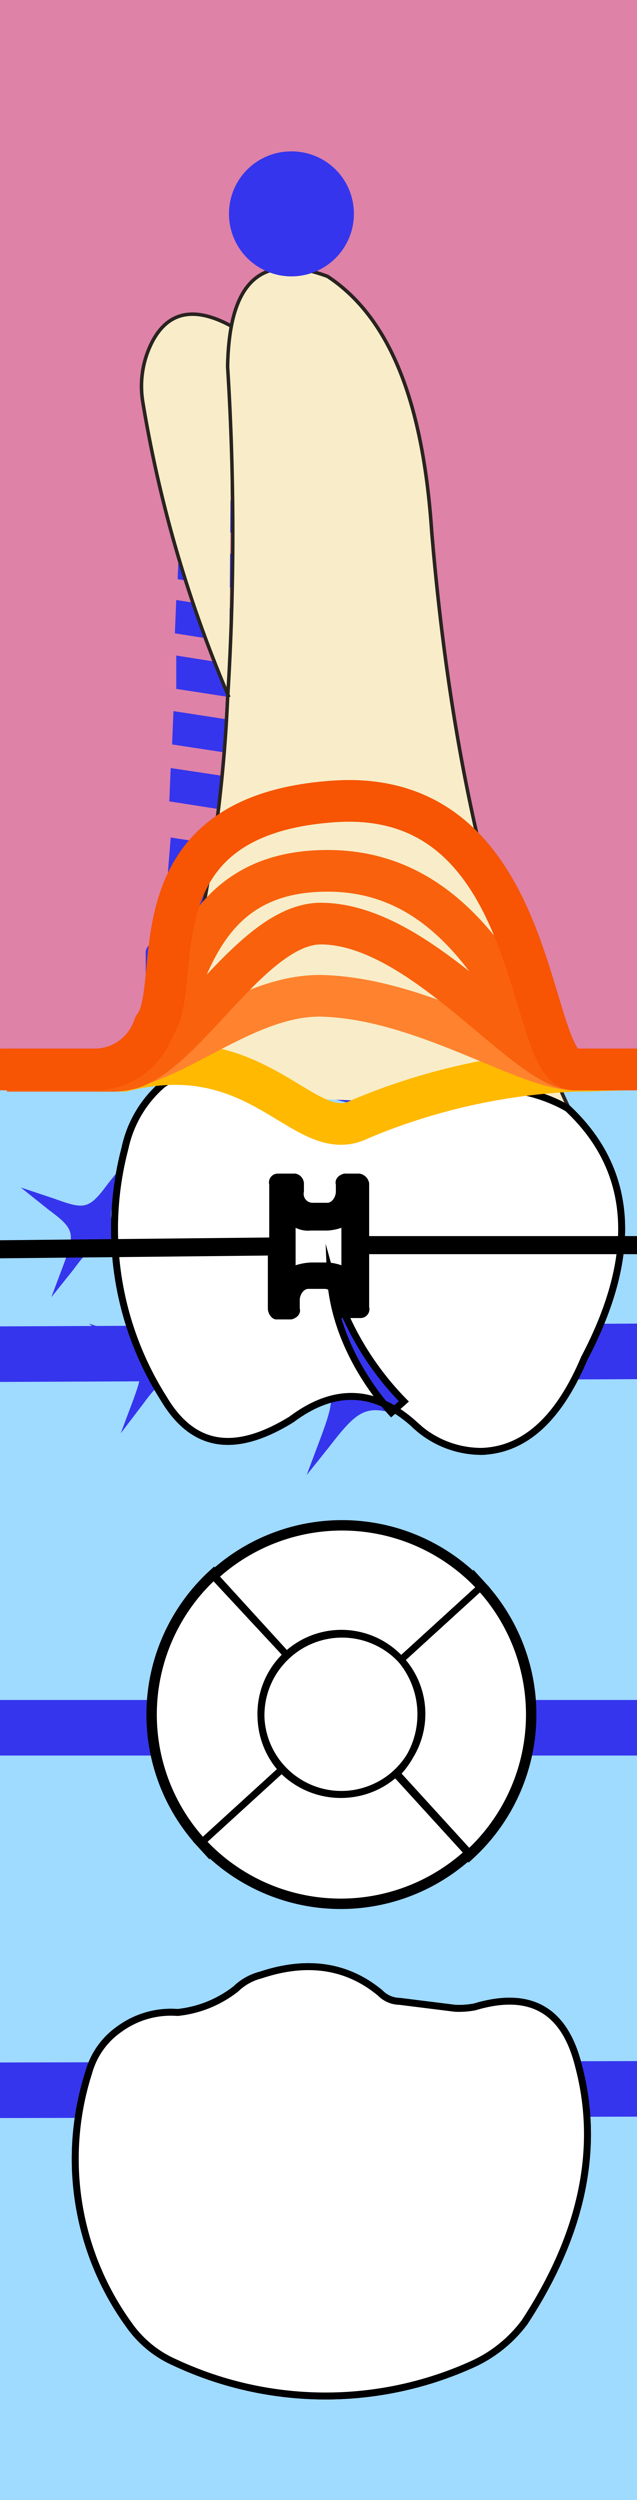 <svg xmlns="http://www.w3.org/2000/svg" viewBox="0 0 45.9 180"><title>18tooth</title><g class="Слой_2" data-name="Слой 2"><g class="Слой_1-2" data-name="Слой 1"><g class="_18" data-name="18"><path class="background" d="M0,0H45.9V180H0Z" style="fill:#9fdaff"/><path class="bone" d="M0,0H45.9V77H0Z" style="fill:#de82a7"/><path class="bridge" d="M0,99.5v-4l45.9-.2v4Zm45.9,52.9v-4L0,148.5v4Zm0-26v-4H0v4Z" style="fill:#3535ed"/><path class="root" d="M11.2,78.7a106.16,106.16,0,0,0,5.2-28.4,190.59,190.59,0,0,0,0-23.9c.1-5.3,1.8-8.5,7.2-6.5,4.7,3.1,6.9,9.5,7.5,18.3,1.3,15.6,4.3,29.7,9.9,41.6M16.5,50.2A92.11,92.11,0,0,1,10.3,29a7,7,0,0,1,.4-3.8c1.1-2.7,3.1-3.3,6-1.7" style="fill:#f8edc8;stroke:#292320;stroke-miterlimit:10;stroke-width:0.25px"/><path class="rootCanal" d="M31.1,78.4a1.66,1.66,0,0,0,1.2-2.1c-5.9-16.6-7.7-54.1-11.6-56.1-3.3-1.7,3.7,30,.3,56.2a2.09,2.09,0,0,0,1.2,2.1,19.06,19.06,0,0,0,3.4,1,1.73,1.73,0,0,0,1-.1C27.1,79.3,28.4,79,31.1,78.4Z" style="fill:#3535ed"/><path class="implant" d="M26.9,38.5a1.78,1.78,0,0,0-1-1.6,15.85,15.85,0,0,0-12.1,0,1.8,1.8,0,0,0-.8.9l14,2.1Zm.1,3L12.9,39.3l-.1,2.4L27.2,44Zm.2,4L12.7,43.2l-.1,2.4,14.6,2.3Zm.1,4L12.7,47.2v2.4l14.9,2.3Zm.1,4L12.5,51.2l-.1,2.4,15.1,2.3Zm.2,4.1L12.3,55.3l-.1,2.4,15.4,2.4Zm.2,5.1L12.3,60.3l-.2,2.5,15.7,2.4Zm0,3.1L12.1,63.3,12,66H27.9l-.1-.2Zm1.6,3a1,1,0,0,0-1-1h-17a1.49,1.49,0,0,0-.7.3.73.73,0,0,0-.2.6v2c.2,0,.3-.1.5-.1H29a.9.9,0,0,1,.5.1l-.1-1.9Zm.5,4.7a1,1,0,0,0-1-1H11c-.2,0-.3.1-.5.2a1.05,1.05,0,0,0-.5.9v1.2a1,1,0,0,0,1,1H29a1,1,0,0,0,1-1h0l-.1-1.3Z" style="fill:#3535ed"/><path class="rootMask" d="M11.2,78.7a106.16,106.16,0,0,0,5.2-28.4,190.59,190.59,0,0,0,0-23.9c.1-5.3,1.8-8.5,7.2-6.5,4.7,3.1,6.9,9.5,7.5,18.3,1.3,15.6,4.3,29.7,9.9,41.6M16.5,50.2A92.11,92.11,0,0,1,10.3,29a7,7,0,0,1,.4-3.8c1.1-2.7,3.1-3.3,6-1.7" style="fill:#f8edc8;stroke:#292320;stroke-miterlimit:10;stroke-width:0.25px"/><path class="coronaLingual" d="M34.1,170.2a25.64,25.64,0,0,1-21.5-.1,7.91,7.91,0,0,1-3.3-2.7,20.39,20.39,0,0,1-2.9-18.2,5.61,5.61,0,0,1,2.2-3.1,6.29,6.29,0,0,1,4.2-1.2,8.17,8.17,0,0,0,4.2-1.7,4,4,0,0,1,1.8-1c3.3-1.1,6.2-.7,8.6,1.3a2,2,0,0,0,1.4.6l4,.5a6.15,6.15,0,0,0,1.4-.1c4-1.2,6.5.2,7.5,4.3,1.6,6.1.1,12.3-3.9,18.4A9.65,9.65,0,0,1,34.1,170.2Z" style="fill:#fff;stroke:#000;stroke-miterlimit:10;stroke-width:0.5px"/><path class="coronaLingualIncisalDistal" d="M16,149.9v-6a8,8,0,0,1-3,.9A5.79,5.79,0,0,0,8.8,146a5.91,5.91,0,0,0-2.2,3.1c-.1.3-.1.6-.2.8Z" style="fill:#3535ed"/><path class="coronaLingualIncisalMiddle" d="M31.5,149.9v-5.5l-2.8-.3a3.51,3.51,0,0,1-1.4-.6c-2.4-2-5.2-2.4-8.5-1.3a4,4,0,0,0-1.8,1,4.44,4.44,0,0,1-1.1.8v6Z" style="fill:#3535ed"/><path class="coronaLingualIncisionMesial" d="M41.8,149.9c-.1-.4-.1-.8-.2-1.2-1-4.1-3.6-5.5-7.5-4.3a2.29,2.29,0,0,1-1.4.1l-1.2-.1v5.5Z" style="fill:#3535ed"/><path class="coronaLingualMiddleDistal" d="M7.3,163.6h8.5V149.8H6.2A20.43,20.43,0,0,0,7.3,163.6Z" style="fill:#3535ed"/><path class="coronaLingualMiddleMiddle" d="M15.8,149.9H31.6v13.8H15.8Z" style="fill:#3535ed"/><path class="coronaLingualMiddleMesial" d="M39.6,163.6a21.32,21.32,0,0,0,2.2-13.8H31.4v13.8Z" style="fill:#3535ed"/><path class="coronaLingualCervicalDistal" d="M9.4,167.3a7.91,7.91,0,0,0,3.3,2.7c1,.5,2.1.8,3.1,1.2v-7.6H7.4A16.49,16.49,0,0,0,9.4,167.3Z" style="fill:#3535ed"/><path class="coronaLingualCervicalMiddle" d="M31.4,171.1v-7.5H15.8v7.6A24.49,24.49,0,0,0,31.4,171.1Z" style="fill:#3535ed"/><path class="coronaLingualCervicalMesial" d="M34,170.1a8.11,8.11,0,0,0,3.6-3,39.72,39.72,0,0,0,2-3.5H31.4v7.5A13.89,13.89,0,0,0,34,170.1Z" style="fill:#3535ed"/><path class="coronaLabial" d="M9,82.7a8.35,8.35,0,0,1,2.7-4.6,5.18,5.18,0,0,1,3.8-.9l2.2.3a8.6,8.6,0,0,1,2.7.9c3.1,1.9,6.1,2.6,8.6,1.1a6.31,6.31,0,0,1,2.3-.8c3.5-.7,6.8-.5,9.6,1.1,4.7,4.4,5.2,10.4,1.2,18-1.9,4.5-4.4,6.6-7.4,6.7a7,7,0,0,1-4.9-2c-2.7-2.4-5.6-2.7-8.8-.3-3.9,2.4-7,2.2-9.2-1.5A22.79,22.79,0,0,1,9,82.7Zm14.8,9c.2,5,3.4,8.9,4.4,10l.9-.8A21.22,21.22,0,0,1,23.8,91.7Z" style="fill:#fff;stroke:#000;stroke-miterlimit:10;stroke-width:0.5px"/><path class="coronaLabialIncisalDistal" d="M18.1,98v5.6c-2.6.7-4.7-.1-6.3-2.9-.5-.9-1-1.8-1.4-2.7Z" style="fill:#3535ed"/><path class="coronaLabialIncisalMiddle" d="M35.4,98v6.5c-.3,0-.5.1-.8.1a7,7,0,0,1-4.9-2c-2.7-2.4-5.6-2.7-8.8-.3a10.76,10.76,0,0,1-2.9,1.3V98Z" style="fill:#3535ed"/><path class="coronaLabialIncisionMesial" d="M41.9,98c-1.7,4-3.9,6.1-6.5,6.5V98Z" style="fill:#3535ed"/><path class="coronaLabialMiddleDistal" d="M8.7,84H18V98H10.3A22.52,22.52,0,0,1,8.7,84Z" style="fill:#3535ed"/><path class="coronaLabialMiddleMiddle" d="M18,83.9H35.6V98H18Z" style="fill:#3535ed"/><path class="coronaLabialMiddleMesial" d="M43.7,84c1.7,3.8,1.1,8.4-1.7,13.9V98H35.5V84Z" style="fill:#3535ed"/><path class="coronaLabialCervicalDistal" d="M9,82.7a8.35,8.35,0,0,1,2.7-4.6,5.18,5.18,0,0,1,3.8-.9l2.2.3a.76.76,0,0,1,.4.1V84H8.7C8.8,83.6,8.9,83.1,9,82.7Z" style="fill:#3535ed"/><path class="coronaLabialCervicalMiddle" d="M20.3,78.5c3.1,1.9,6.1,2.6,8.6,1.1a6.31,6.31,0,0,1,2.3-.8,20.24,20.24,0,0,1,4.3-.4V84H18V77.6A9.17,9.17,0,0,1,20.3,78.5Z" style="fill:#3535ed"/><path class="coronaLabialCervicalMesial" d="M40.8,79.9A11.42,11.42,0,0,1,43.7,84H35.4V78.4A12.86,12.86,0,0,1,40.8,79.9Z" style="fill:#3535ed"/><path class="veneer" d="M19.2,95.7l2,1.6c3.1,2.4,3.2,2.8,1.8,6.5l-.9,2.4,1.6-2c2.4-3.1,2.8-3.2,6.5-1.8l2.4.9-2-1.6c-3.1-2.3-3.2-2.8-1.8-6.4l.9-2.4-1.6,2c-2.4,3.1-2.8,3.2-6.5,1.8Zm1.7-13.5,2,1.6c1.9,1.4,1.9,1.7,1.1,3.9L23,90l1.6-2c1.4-1.9,1.6-1.9,3.9-1.1l2.4.9-2-1.6c-1.9-1.5-1.9-1.7-1.1-3.9l.9-2.4-1.6,2c-1.4,1.9-1.7,1.9-3.9,1.1Zm13,3.3,2,1.6c1.9,1.4,1.9,1.7,1.1,3.9l-.9,2.4,1.6-2c1.4-1.9,1.7-1.9,3.9-1.1l2.4.9-2-1.6c-1.9-1.4-1.9-1.7-1.1-3.9l.9-2.4-1.6,2c-1.4,1.9-1.7,1.9-3.9,1.1ZM29.4,89a2,2,0,0,0-.6-1.4,2.51,2.51,0,0,0,1.9-.5,1.9,1.9,0,0,0,.5,1.9,2.51,2.51,0,0,0-1.9.5.75.75,0,0,0,.1-.5Zm-23,6.3,2.1,1.6c1.9,1.4,1.9,1.7,1.1,3.9l-.9,2.4,1.6-2.1c1.4-1.9,1.6-1.9,3.9-1.1l2.4.9-2-1.6c-1.9-1.4-1.9-1.7-1.1-3.9l.9-2.4-1.6,2c-1.4,1.9-1.7,1.9-3.9,1.1ZM1.5,85.5l2,1.6c1.9,1.4,1.9,1.7,1.1,3.9l-.9,2.4,1.6-2c1.4-1.9,1.7-2,3.9-1.2l2.4.9-2-1.6c-1.9-1.4-1.9-1.7-1.1-3.9l.9-2.4-1.6,2c-1.4,1.9-1.7,1.9-3.9,1.1ZM15.9,89a2,2,0,0,0-.6-1.4,2.51,2.51,0,0,0,1.9-.5,1.9,1.9,0,0,0,.5,1.9,2.51,2.51,0,0,0-1.9.5.75.75,0,0,0,.1-.5Z" style="fill:#3535ed"/><path class="coronaTop" d="M20.7,119.2l-5.2-5.7a13.56,13.56,0,0,1,19.1.8l-5.7,5.2A5.83,5.83,0,0,0,20.7,119.2Zm8.2.3,5.7-5.2a13.56,13.56,0,0,1-.8,19.1h0l-5.2-5.7A6.13,6.13,0,0,0,28.9,119.5Zm-.4,8.2,5.2,5.7a13.56,13.56,0,0,1-19.1-.8h0l5.7-5.2A5.92,5.92,0,0,0,28.5,127.7Zm-7.8-8.5a5.83,5.83,0,0,0-.4,8.2h0l-5.7,5.2a13.56,13.56,0,0,1,.8-19.1Zm3.9-1.6a5.8,5.8,0,1,1-5.8,5.8A5.8,5.8,0,0,1,24.6,117.6Z" style="fill:#fff;stroke:#000;stroke-miterlimit:10"/><path class="coronaTopBuccal" d="M20.7,119.2l-5.2-5.7a13.56,13.56,0,0,1,19.1.8l-5.7,5.2A5.83,5.83,0,0,0,20.7,119.2Z" style="fill:#3535ed"/><path class="coronaTopMedial" d="M28.9,119.5l5.7-5.2a13.56,13.56,0,0,1-.8,19.1h0l-5.2-5.7A6.13,6.13,0,0,0,28.9,119.5Z" style="fill:#3535ed"/><path class="coronaTopLingual" d="M28.5,127.7l5.2,5.7a13.56,13.56,0,0,1-19.1-.8h0l5.7-5.2A5.92,5.92,0,0,0,28.5,127.7Z" style="fill:#3535ed"/><path class="coronaTopDistal" d="M20.7,119.2a5.83,5.83,0,0,0-.4,8.2h0l-5.7,5.2a13.56,13.56,0,0,1,.8-19.1Z" style="fill:#3535ed"/><path class="coronaTopOclusial" d="M24.6,117.6a5.8,5.8,0,1,1-5.8,5.8A5.8,5.8,0,0,1,24.6,117.6Z" style="fill:#3535ed"/><path class="silant" d="M15.6,131.5a19,19,0,0,0,6.9,1.2c5.8,0,9.2-2.2,9.2-5.4,0-2.7-2.2-4.2-6.4-5.4-3.2-.9-4.7-1.6-4.7-3.1,0-1.3,1.5-2.5,4.1-2.5a13.11,13.11,0,0,1,5,1l1.1-2.4a15.66,15.66,0,0,0-6-1.1c-5.3,0-8.4,2.4-8.4,5.3,0,2.2,2.1,4,6.5,5.1,3.3.9,4.6,1.8,4.6,3.3s-1.5,2.7-4.8,2.7a16.09,16.09,0,0,1-5.9-1.3Z" style="fill:#3535ed"/><path class="crown" d="M34.1,170.2a25.64,25.64,0,0,1-21.5-.1,7.91,7.91,0,0,1-3.3-2.7,20.39,20.39,0,0,1-2.9-18.2,5.61,5.61,0,0,1,2.2-3.1,6.29,6.29,0,0,1,4.2-1.2,8.17,8.17,0,0,0,4.2-1.7,4,4,0,0,1,1.8-1c3.3-1.1,6.2-.7,8.6,1.3a2,2,0,0,0,1.4.6l4,.5a6.15,6.15,0,0,0,1.4-.1c4-1.2,6.5.2,7.5,4.3,1.6,6.1.1,12.3-3.9,18.4A9.65,9.65,0,0,1,34.1,170.2ZM11.8,100.7c2.2,3.7,5.3,3.9,9.2,1.5,3.2-2.4,6.1-2.1,8.8.3a7,7,0,0,0,4.9,2c3-.1,5.5-2.2,7.4-6.7,4-7.6,3.5-13.6-1.2-18-2.8-1.6-6.1-1.8-9.6-1.1a6.31,6.31,0,0,0-2.3.8c-2.5,1.5-5.5.8-8.6-1.1a8.6,8.6,0,0,0-2.7-.9l-2.2-.3a5.18,5.18,0,0,0-3.8.9A8.35,8.35,0,0,0,9,82.7,22.79,22.79,0,0,0,11.8,100.7Zm17.3.2-.9.8c-1-1.1-4.2-5-4.4-10A21.22,21.22,0,0,0,29.1,100.9Zm-.2,18.6,5.7-5.2a13.56,13.56,0,0,0-19.1-.8l5.2,5.7A5.83,5.83,0,0,1,28.9,119.5Zm-.3,8.2,5.2,5.7h0a13.56,13.56,0,0,0,.8-19.1l-5.7,5.2A6.13,6.13,0,0,1,28.6,127.7Zm-8.3-.3-5.7,5.2h0a13.56,13.56,0,0,0,19.1.8l-5.2-5.7A5.92,5.92,0,0,1,20.3,127.4Zm-4.9-13.9a13.56,13.56,0,0,0-.8,19.1l5.7-5.2h0a5.83,5.83,0,0,1,.4-8.2Zm3.4,9.9a5.8,5.8,0,1,0,5.8-5.8A5.8,5.8,0,0,0,18.8,123.4Z" style="fill:#fff;stroke:#000;stroke-miterlimit:10;stroke-width:0.5px"/><path class="braces" d="M21.3,88.4a2,2,0,0,0,1.1.2h1.2a3.55,3.55,0,0,0,1-.2h0v2.7a3.55,3.55,0,0,0-1-.2H22.4a4.25,4.25,0,0,0-1.1.2V88.4h0m4.6-3.9H24.8c-.4.1-.7.4-.6.8v.5c0,.4-.3.8-.6.8H22.5a.64.64,0,0,1-.6-.8v-.5a.76.76,0,0,0-.6-.8H20a.64.64,0,0,0-.6.8v3.8L0,89.3v1.3l19.3-.2v3.8c0,.4.3.8.6.8H21c.4-.1.7-.4.6-.8v-.6c0-.4.3-.8.6-.8h1.2a.64.64,0,0,1,.6.8v.5a.76.76,0,0,0,.6.8H26a.64.64,0,0,0,.6-.8V90.3H45.9V89H26.6V85.2a.84.84,0,0,0-.7-.7Z"/><path class="gum" d="M45.9,77c-1.5,0-3,.1-4.5.1a44.84,44.84,0,0,0-15.5,3.5c-4,2-7.1-6-17-3.5L.5,77" style="fill:none;stroke:#ffb900;stroke-linejoin:round;stroke-width:3px"/><path class="paradontit1" d="M45.9,77H41.4c-3.5,0-10.9-5.1-18.2-5.3-5-.1-9.7,4.1-13.7,5.1a5.16,5.16,0,0,1-1.1.2H.4" style="fill:none;stroke:#ff822e;stroke-linejoin:round;stroke-width:3px"/><path class="paradontit2" d="M45.9,77H41.4c-3.5,0-10.9-10.4-18.2-10.5-4.9-.1-9.6,9-13.7,10.4a5.85,5.85,0,0,1-1.3.2H.5" style="fill:none;stroke:#f9610d;stroke-linejoin:round;stroke-width:3px"/><path class="paradontit3" d="M45.9,77H41.4c-3.5,0-6-14.3-17.8-14.3S13.6,75.5,9.5,76.8a5.85,5.85,0,0,1-1.3.2H.4" style="fill:none;stroke:#f9610d;stroke-linejoin:round;stroke-width:3px"/><path class="paradontit4" d="M45.9,77H41.4c-3.5,0-2.3-20.3-17.3-19.3S13.4,71,11.1,73.9A4.51,4.51,0,0,1,6.9,77H0" style="fill:none;stroke:#f75403;stroke-linejoin:round;stroke-width:3px"/><path class="periodontit" d="M21,10.9a4.48,4.48,0,0,1,4.5,4.5,4.5,4.5,0,0,1-9,0A4.48,4.48,0,0,1,21,10.9Z" style="fill:#3535ed"/></g></g></g></svg>